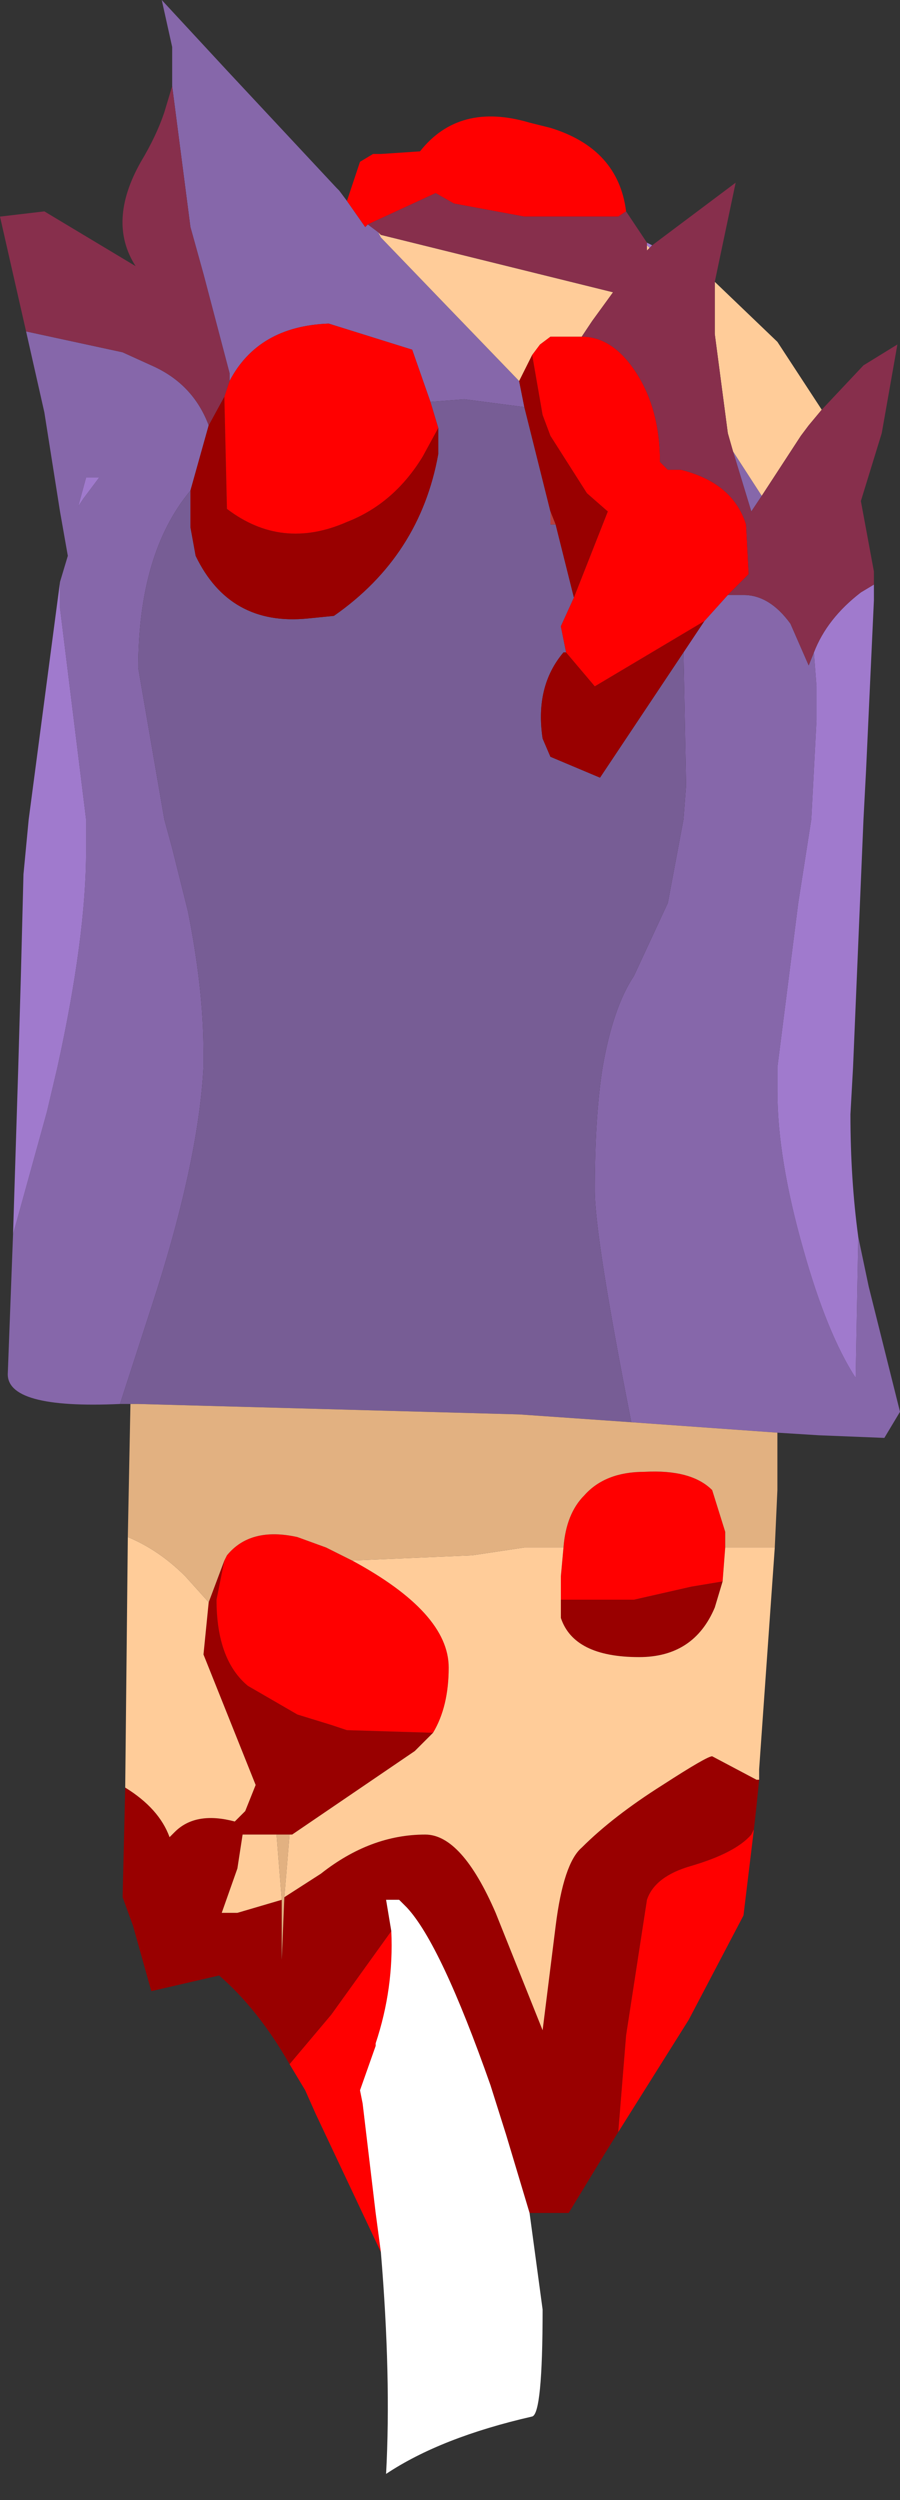<?xml version="1.0" encoding="UTF-8" standalone="no"?>
<svg xmlns:ffdec="https://www.free-decompiler.com/flash" xmlns:xlink="http://www.w3.org/1999/xlink" ffdec:objectType="frame" height="47.9px" width="17.25px" xmlns="http://www.w3.org/2000/svg">
  <rect width="100%" height="100%" fill="#333333" stroke="none"/>
  <g transform="matrix(1.0, 0.0, 0.0, 1.0, 8.65, 25.9)">
    <use ffdec:characterId="1445" height="47.4" transform="matrix(1.0, 0.0, 0.0, 1.0, -8.65, -25.9)" width="17.25" xlink:href="#shape0"/>
  </g>
  <defs>
    <g id="shape0" transform="matrix(1.0, 0.0, 0.0, 1.0, 8.65, 25.9)">
      <path d="M7.8 -2.2 L8.0 -1.25 8.6 1.15 8.3 1.65 7.05 1.6 6.25 1.55 3.45 1.35 Q2.75 -2.2 2.75 -3.1 2.75 -4.5 2.9 -5.45 3.1 -6.6 3.5 -7.2 L4.15 -8.6 4.45 -10.2 4.5 -10.85 4.45 -13.4 4.85 -14.0 5.3 -14.5 5.6 -14.5 Q6.1 -14.5 6.5 -13.95 L6.85 -13.15 6.95 -13.4 7.0 -12.75 7.0 -12.1 6.9 -10.2 6.65 -8.6 6.25 -5.45 6.25 -5.0 Q6.25 -3.7 6.75 -1.95 7.2 -0.35 7.75 0.5 L7.8 -2.2 M-6.35 1.0 Q-8.55 1.1 -8.5 0.4 L-8.4 -2.25 -7.75 -4.6 -7.55 -5.45 Q-7.0 -7.95 -7.0 -9.6 L-7.0 -10.2 -7.5 -14.25 -7.5 -14.75 -7.35 -15.25 -7.5 -16.1 -7.8 -18.0 -8.15 -19.55 -6.3 -19.15 -5.75 -18.9 Q-4.95 -18.55 -4.65 -17.75 L-5.0 -16.5 Q-6.0 -15.3 -6.0 -13.1 L-5.5 -10.2 -5.35 -9.65 -5.05 -8.45 Q-4.75 -6.95 -4.75 -5.75 L-4.75 -5.45 Q-4.85 -3.6 -5.75 -0.85 L-6.35 1.0 M-5.35 -24.25 L-5.35 -25.0 -5.55 -25.9 -4.3 -24.55 -2.2 -22.3 -2.15 -22.25 -2.0 -22.05 -1.65 -21.55 -1.6 -21.6 -1.4 -21.45 -1.35 -21.35 -0.05 -20.0 1.3 -18.6 1.4 -18.1 0.25 -18.25 -0.4 -18.2 -0.75 -19.2 -2.35 -19.7 Q-3.7 -19.65 -4.25 -18.6 L-4.25 -18.75 -4.75 -20.65 -5.0 -21.55 -5.35 -24.25 M5.95 -16.4 L5.75 -16.1 5.4 -17.25 5.95 -16.4 M-6.75 -16.75 L-7.0 -16.75 -7.15 -16.2 -7.05 -16.35 -6.75 -16.75" fill="#8667aa" fill-rule="evenodd" stroke="none"/>
      <path d="M-6.15 1.0 L-6.35 1.0 -5.75 -0.85 Q-4.85 -3.6 -4.75 -5.45 L-4.75 -5.75 Q-4.75 -6.95 -5.05 -8.45 L-5.35 -9.65 -5.5 -10.2 -6.0 -13.1 Q-6.0 -15.3 -5.0 -16.5 L-5.0 -15.8 -4.9 -15.25 Q-4.25 -13.9 -2.75 -14.05 L-2.25 -14.1 Q-0.6 -15.25 -0.25 -17.2 L-0.25 -17.7 -0.4 -18.2 0.25 -18.25 1.4 -18.1 1.9 -16.1 1.9 -15.85 2.0 -15.85 2.35 -14.45 2.1 -13.9 2.2 -13.4 2.15 -13.4 Q1.6 -12.75 1.75 -11.75 L1.9 -11.4 2.85 -11.0 4.45 -13.4 4.5 -10.85 4.45 -10.2 4.15 -8.6 3.5 -7.2 Q3.1 -6.6 2.9 -5.45 2.75 -4.5 2.75 -3.1 2.75 -2.2 3.45 1.35 L1.3 1.2 -6.0 1.0 -6.15 1.0" fill="#775d95" fill-rule="evenodd" stroke="none"/>
      <path d="M8.1 -14.7 L8.1 -14.4 7.95 -11.15 7.9 -10.2 7.7 -5.45 7.65 -4.55 Q7.65 -3.3 7.8 -2.2 L7.75 0.5 Q7.2 -0.35 6.75 -1.95 6.25 -3.7 6.25 -5.0 L6.25 -5.45 6.65 -8.6 6.9 -10.2 7.0 -12.1 7.0 -12.75 6.95 -13.4 Q7.2 -14.05 7.85 -14.55 L8.1 -14.7 M-8.4 -2.25 L-8.3 -5.45 -8.25 -7.2 -8.2 -9.15 -8.1 -10.2 -7.5 -14.75 -7.5 -14.25 -7.0 -10.2 -7.0 -9.6 Q-7.0 -7.95 -7.55 -5.45 L-7.75 -4.6 -8.4 -2.25 M3.75 -21.25 Q3.75 -21.25 3.85 -21.2 L3.8 -21.15 3.75 -21.2 3.75 -21.25 M-6.75 -16.75 L-7.05 -16.35 -7.15 -16.2 -7.0 -16.75 -6.75 -16.75" fill="#a07acd" fill-rule="evenodd" stroke="none"/>
      <path d="M5.9 8.2 L5.85 8.7 5.8 9.15 5.75 9.25 Q5.45 9.6 4.6 9.85 3.9 10.05 3.75 10.5 L3.35 13.1 3.2 14.95 2.95 15.35 2.25 16.5 1.5 16.5 1.05 15.0 0.75 14.05 Q-0.2 11.35 -0.85 10.65 L-1.0 10.5 -1.25 10.5 -1.15 11.1 -2.3 12.7 -3.1 13.65 Q-3.7 12.6 -4.45 11.95 L-5.75 12.25 -6.1 11.0 -6.3 10.45 -6.25 8.35 Q-5.6 8.75 -5.4 9.3 L-5.3 9.2 Q-4.9 8.8 -4.15 9.0 L-3.95 8.8 -3.75 8.3 -4.75 5.8 -4.65 4.8 -4.35 4.0 -4.3 3.9 -4.35 4.0 -4.5 4.75 Q-4.5 5.9 -3.9 6.4 L-2.95 6.95 -2.3 7.15 -2.0 7.25 -0.35 7.3 -0.7 7.65 -3.05 9.25 -3.1 9.25 -3.35 9.25 -4.0 9.25 -4.1 9.9 -4.4 10.75 -4.1 10.75 -3.25 10.5 -3.25 11.65 -3.2 10.45 -2.5 10.0 Q-1.55 9.25 -0.5 9.25 0.2 9.25 0.85 10.75 L1.75 13.0 2.0 11.0 Q2.15 9.8 2.5 9.5 3.1 8.9 4.05 8.3 4.9 7.75 5.0 7.75 L5.85 8.2 5.9 8.2 M1.3 -18.6 L1.55 -19.1 1.75 -17.95 1.9 -17.55 2.6 -16.45 3.0 -16.1 2.35 -14.45 2.0 -15.85 1.9 -16.1 1.4 -18.1 1.3 -18.6 M-0.25 -17.7 L-0.25 -17.2 Q-0.6 -15.25 -2.25 -14.1 L-2.75 -14.05 Q-4.25 -13.9 -4.9 -15.25 L-5.0 -15.8 -5.0 -16.5 -4.65 -17.75 -4.35 -18.3 -4.3 -16.15 Q-3.25 -15.35 -2.0 -15.9 -1.1 -16.25 -0.55 -17.15 L-0.25 -17.7 M4.45 -13.4 L2.85 -11.0 1.9 -11.4 1.75 -11.75 Q1.6 -12.75 2.15 -13.4 L2.2 -13.4 2.75 -12.75 4.85 -14.0 4.45 -13.4 M2.1 4.75 L3.5 4.75 4.6 4.5 5.2 4.4 5.05 4.9 Q4.65 5.85 3.6 5.85 2.35 5.85 2.1 5.1 L2.1 4.75" fill="#990000" fill-rule="evenodd" stroke="none"/>
      <path d="M5.8 9.15 L5.6 10.8 4.55 12.8 3.2 14.95 3.35 13.1 3.75 10.5 Q3.9 10.05 4.6 9.85 5.45 9.6 5.75 9.25 L5.8 9.15 M-1.35 17.25 L-2.6 14.6 -2.8 14.15 -3.1 13.65 -2.3 12.7 -1.15 11.1 Q-1.1 12.2 -1.45 13.25 L-1.45 13.3 -1.75 14.15 -1.7 14.4 -1.45 16.5 -1.35 17.25 M-2.0 -22.05 L-1.75 -22.8 -1.5 -22.95 -1.35 -22.95 -0.6 -23.0 Q0.15 -23.95 1.5 -23.55 L1.9 -23.45 Q3.2 -23.05 3.35 -21.85 L3.2 -21.75 2.1 -21.75 1.9 -21.75 1.55 -21.75 1.4 -21.75 0.05 -22.0 -0.3 -22.2 -1.6 -21.6 -1.65 -21.55 -2.0 -22.05 M1.55 -19.1 L1.7 -19.3 1.9 -19.45 2.5 -19.45 Q3.1 -19.45 3.55 -18.75 4.0 -18.05 4.0 -17.05 L4.15 -16.9 4.4 -16.9 Q5.4 -16.65 5.65 -15.85 L5.7 -14.9 5.3 -14.5 4.85 -14.0 2.75 -12.75 2.2 -13.4 2.1 -13.9 2.35 -14.45 3.0 -16.1 2.6 -16.45 1.9 -17.55 1.75 -17.95 1.55 -19.1 M-0.4 -18.2 L-0.25 -17.7 -0.55 -17.15 Q-1.1 -16.25 -2.0 -15.9 -3.25 -15.35 -4.3 -16.15 L-4.35 -18.3 -4.25 -18.6 Q-3.7 -19.65 -2.35 -19.7 L-0.75 -19.2 -0.4 -18.2 M2.15 3.75 Q2.2 3.1 2.55 2.75 2.95 2.3 3.7 2.3 4.6 2.25 5.0 2.65 L5.25 3.45 5.25 3.75 5.2 4.4 4.6 4.5 3.5 4.75 2.1 4.75 2.1 4.3 2.15 3.75 M-0.35 7.3 L-2.0 7.25 -2.3 7.15 -2.95 6.95 -3.9 6.4 Q-4.5 5.9 -4.5 4.75 L-4.35 4.0 -4.3 3.9 Q-3.85 3.35 -2.95 3.55 L-2.4 3.75 -1.9 4.0 Q-0.05 5.0 -0.05 6.05 -0.05 6.8 -0.35 7.3" fill="#ff0000" fill-rule="evenodd" stroke="none"/>
      <path d="M6.25 1.55 L6.25 2.65 6.2 3.75 5.25 3.75 5.25 3.45 5.0 2.65 Q4.6 2.25 3.7 2.3 2.95 2.3 2.55 2.75 2.2 3.1 2.15 3.75 L1.4 3.75 0.4 3.9 -1.9 4.0 -2.4 3.75 -2.95 3.55 Q-3.85 3.35 -4.3 3.9 L-4.35 4.0 -4.65 4.8 -5.1 4.3 Q-5.6 3.8 -6.2 3.55 L-6.15 1.0 -6.0 1.0 1.3 1.2 3.45 1.35 6.25 1.55 M-3.2 10.45 L-3.25 11.65 -3.25 10.5 -3.35 9.25 -3.1 9.25 -3.2 10.45" fill="#e2b181" fill-rule="evenodd" stroke="none"/>
      <path d="M6.2 3.75 L5.9 8.0 5.9 8.2 5.85 8.2 5.0 7.75 Q4.9 7.75 4.05 8.3 3.1 8.9 2.5 9.5 2.15 9.8 2.0 11.0 L1.75 13.0 0.85 10.75 Q0.2 9.25 -0.5 9.25 -1.55 9.25 -2.5 10.0 L-3.2 10.45 -3.1 9.25 -3.05 9.25 -0.7 7.65 -0.35 7.3 Q-0.05 6.8 -0.05 6.05 -0.05 5.0 -1.9 4.0 L0.4 3.9 1.4 3.75 2.15 3.75 2.1 4.3 2.1 4.75 2.1 5.1 Q2.35 5.85 3.6 5.85 4.65 5.85 5.05 4.9 L5.2 4.4 5.25 3.75 6.2 3.75 M-6.25 8.35 L-6.2 3.55 Q-5.6 3.8 -5.1 4.3 L-4.65 4.8 -4.75 5.8 -3.75 8.3 -3.95 8.8 -4.15 9.0 Q-4.9 8.8 -5.3 9.2 L-5.4 9.3 Q-5.6 8.75 -6.25 8.35 M5.05 -20.5 L6.25 -19.35 7.1 -18.05 6.85 -17.75 6.7 -17.55 5.95 -16.4 5.4 -17.25 5.3 -17.6 5.05 -19.5 5.05 -20.5 M1.55 -19.1 L1.3 -18.6 -0.05 -20.0 -1.35 -21.35 -1.4 -21.45 -1.35 -21.4 3.1 -20.3 2.7 -19.75 2.5 -19.45 1.9 -19.45 1.7 -19.3 1.55 -19.1 M3.8 -21.15 L3.75 -21.1 3.75 -21.2 3.8 -21.15 M-3.25 10.5 L-4.1 10.75 -4.4 10.75 -4.1 9.9 -4.0 9.25 -3.35 9.25 -3.25 10.5" fill="#ffcc99" fill-rule="evenodd" stroke="none"/>
      <path d="M1.5 16.5 L1.75 18.35 Q1.75 20.35 1.55 20.4 -0.2 20.8 -1.25 21.5 -1.15 19.65 -1.35 17.25 L-1.45 16.5 -1.7 14.4 -1.75 14.15 -1.45 13.3 -1.45 13.25 Q-1.1 12.2 -1.15 11.1 L-1.25 10.5 -1.0 10.5 -0.85 10.65 Q-0.2 11.35 0.75 14.05 L1.05 15.0 1.5 16.5" fill="#ffffff" fill-rule="evenodd" stroke="none"/>
      <path d="M7.1 -18.05 L7.9 -18.9 8.55 -19.3 8.25 -17.6 7.85 -16.3 8.1 -14.95 8.1 -14.7 7.85 -14.55 Q7.2 -14.05 6.95 -13.4 L6.85 -13.15 6.5 -13.95 Q6.1 -14.5 5.6 -14.5 L5.3 -14.5 5.7 -14.9 5.65 -15.85 Q5.4 -16.65 4.4 -16.9 L4.15 -16.9 4.0 -17.05 Q4.0 -18.05 3.55 -18.75 3.1 -19.45 2.5 -19.45 L2.7 -19.75 3.1 -20.3 -1.35 -21.4 -1.4 -21.45 -1.6 -21.6 -0.3 -22.2 0.05 -22.0 1.4 -21.75 1.55 -21.75 1.9 -21.75 2.1 -21.75 3.2 -21.75 3.35 -21.85 3.75 -21.25 3.75 -21.2 3.75 -21.1 3.8 -21.15 3.85 -21.2 5.45 -22.4 5.05 -20.5 5.05 -19.5 5.3 -17.6 5.4 -17.25 5.75 -16.1 5.95 -16.4 6.7 -17.55 6.85 -17.75 7.1 -18.05 M-8.15 -19.55 L-8.65 -21.75 -7.8 -21.85 -6.05 -20.8 Q-6.6 -21.65 -5.95 -22.8 -5.65 -23.3 -5.5 -23.75 L-5.35 -24.25 -5.0 -21.55 -4.75 -20.65 -4.25 -18.75 -4.25 -18.6 -4.35 -18.3 -4.65 -17.75 Q-4.95 -18.55 -5.75 -18.9 L-6.3 -19.15 -8.15 -19.55" fill="#872f4c" fill-rule="evenodd" stroke="none"/>
      <path d="M1.9 -16.1 L2.0 -15.85 1.9 -15.85 1.9 -16.1" fill="#b74040" fill-rule="evenodd" stroke="none"/>
    </g>
  </defs>
</svg>
